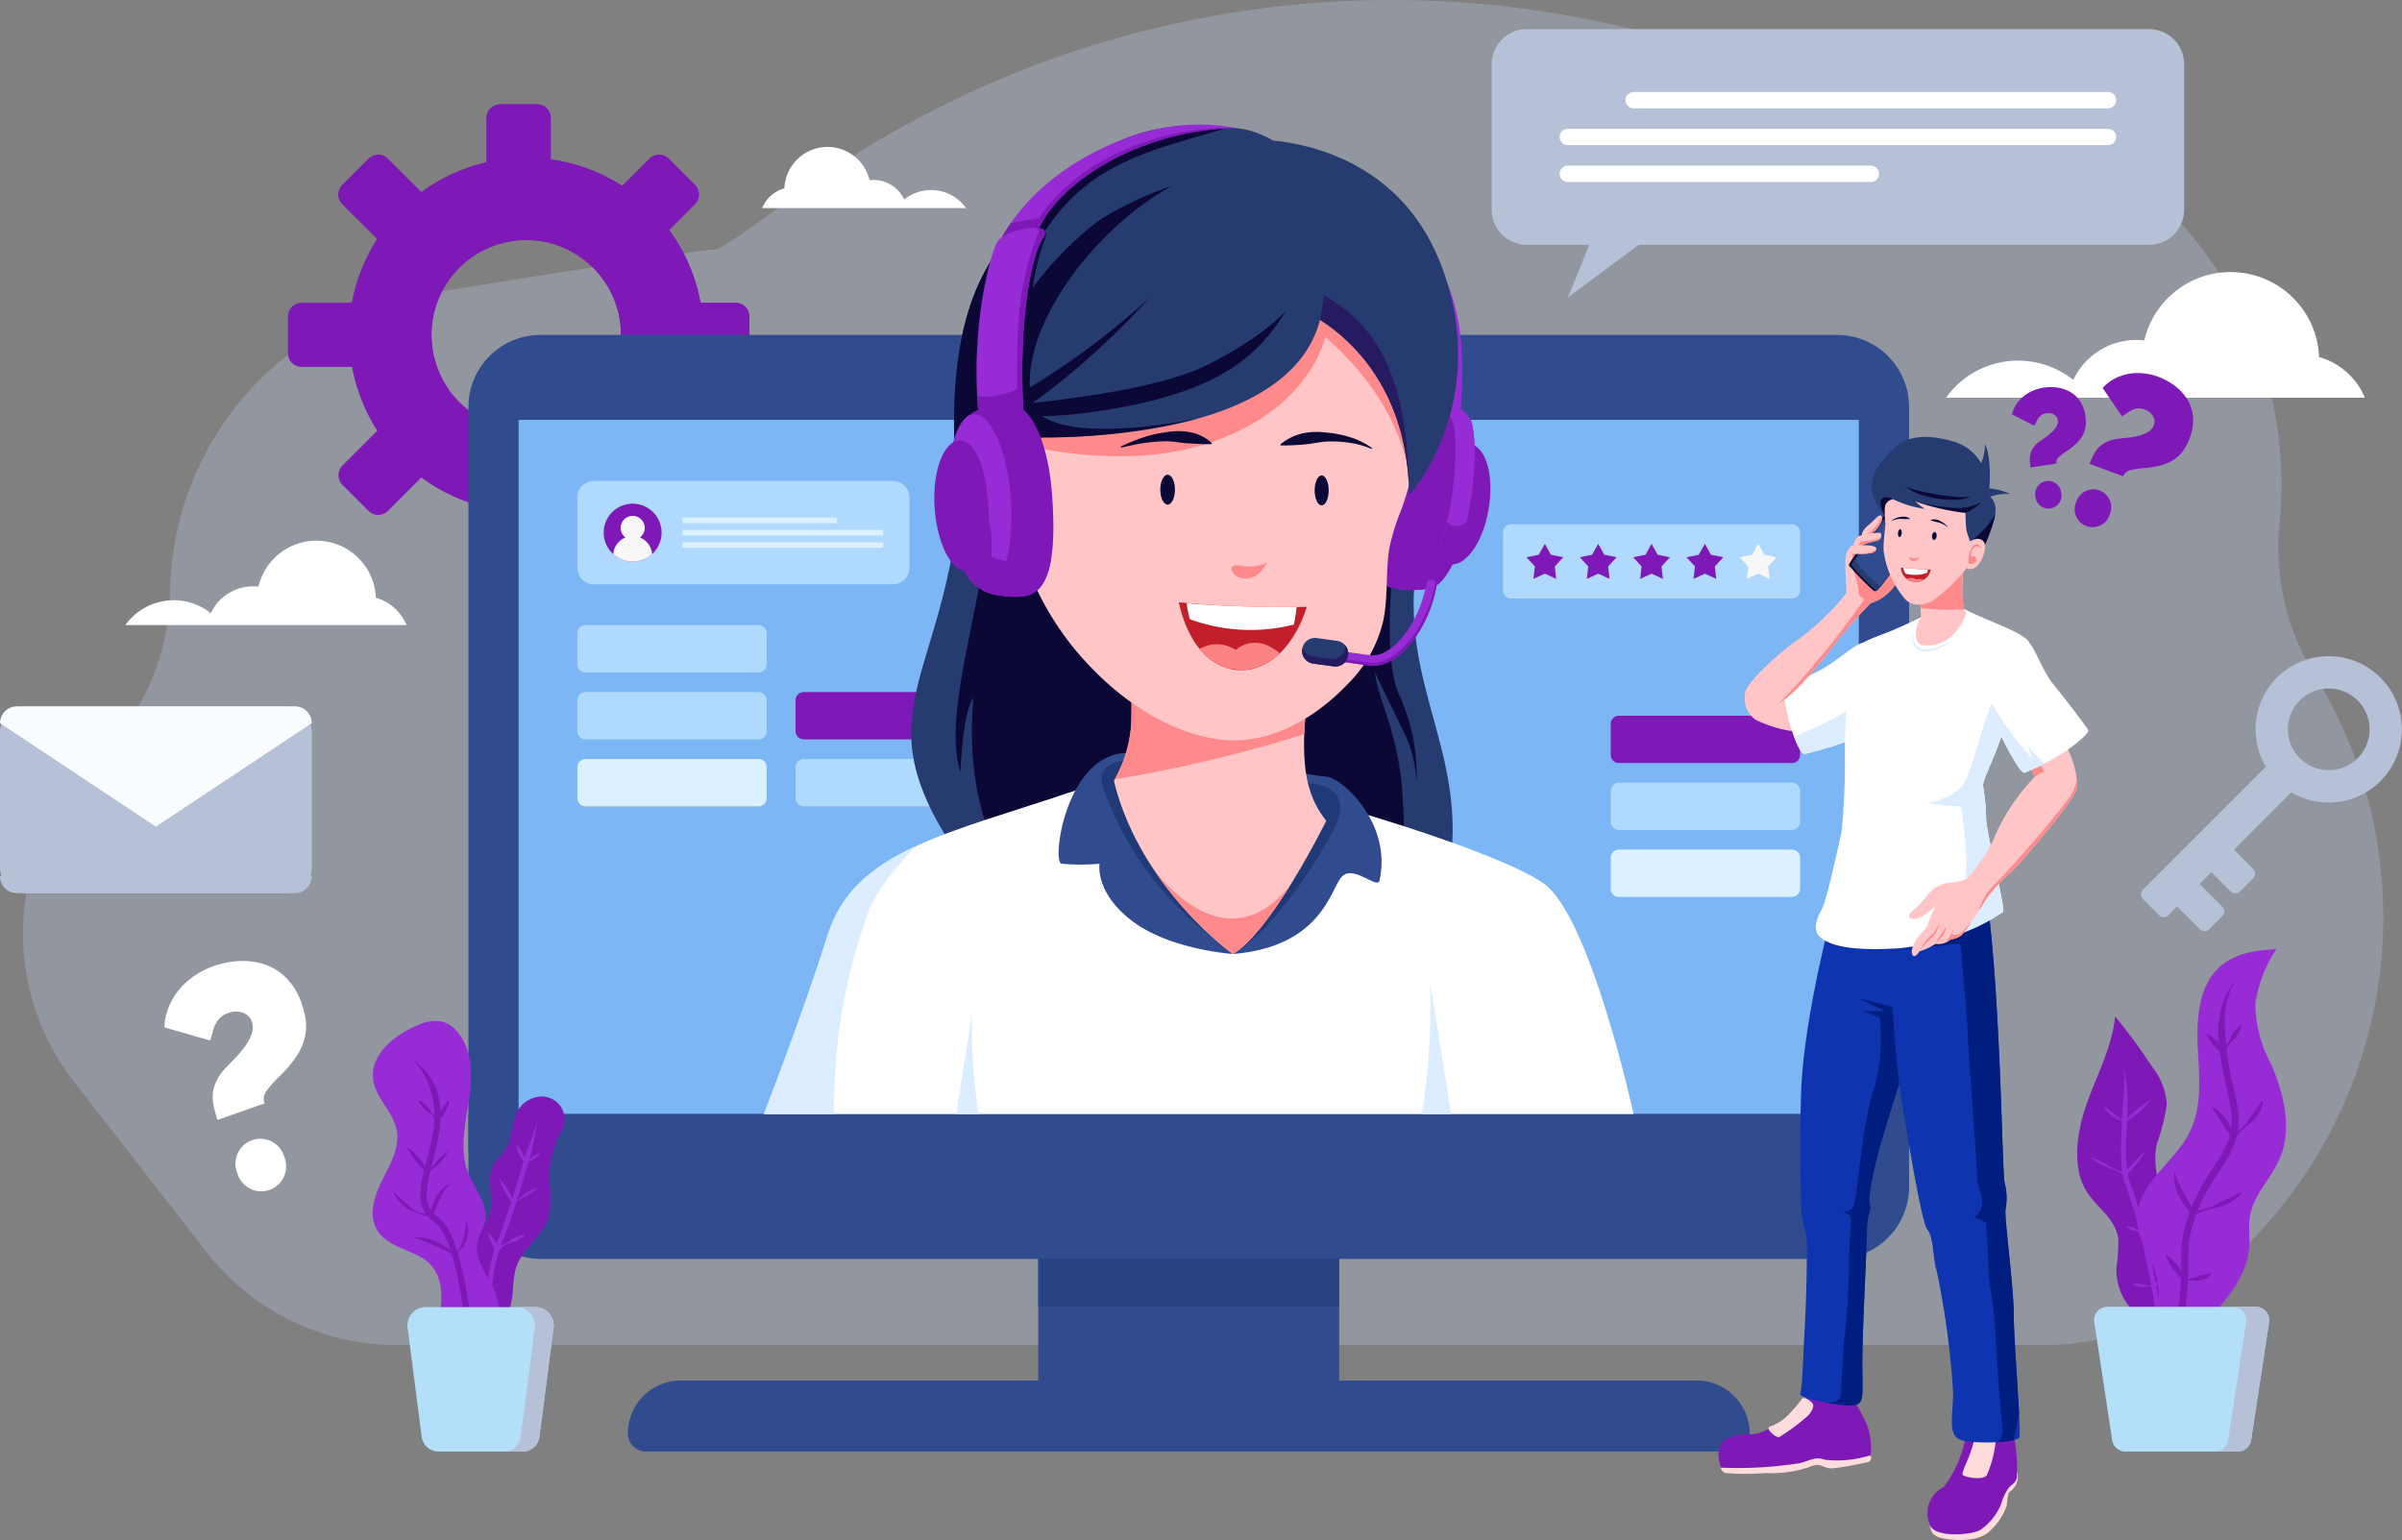 <svg id="Group_48" data-name="Group 48" xmlns="http://www.w3.org/2000/svg" width="210.773" height="135.148" viewBox="0 0 210.773 135.148">
  <rect x="0" y="0" width="210.773" height="135.148" fill="#808080" stroke="none"/>
  <path id="Trazado_606963" data-name="Trazado 606963" d="M10.61,94.912l11.66,14.976a21.13,21.13,0,0,0,16.67,8.148H183.645a21.127,21.127,0,0,0,14.588-5.847l2.492-2.377a40.524,40.524,0,0,0,6.487-50.623,21.133,21.133,0,0,1-3.05-13.233,34.19,34.19,0,0,0-26.7-36.829L145.159,2.047A88.41,88.41,0,0,0,73.747,17.282c-3.742,2.761-6.408,4.609-6.818,4.6-.831-.023-13.285,1.95-25.231,3.88A26.941,26.941,0,0,0,19.057,51.9,21.116,21.116,0,0,1,12.606,66.73,21.133,21.133,0,0,0,10.61,94.912Z" transform="translate(-4.133 0)" fill="#b6c0d7" opacity="0.35"/>
  <path id="Trazado_606964" data-name="Trazado 606964" d="M556.93,83.762a6.134,6.134,0,0,0-4.011-3.568,7.774,7.774,0,0,0-15.337-1.458,6.21,6.21,0,0,0-.7-.043,6.116,6.116,0,0,0-5.535,3.509,7.769,7.769,0,0,0-11.164,1.559Z" transform="translate(-349.42 -48.859)" fill="#fff"/>
  <path id="Trazado_606965" data-name="Trazado 606965" d="M58.176,151.969a4.121,4.121,0,0,0-2.692-2.4,5.22,5.22,0,0,0-10.3-.975,4.455,4.455,0,0,0-.473-.03A4.109,4.109,0,0,0,41,150.925a5.217,5.217,0,0,0-7.5,1.044Z" transform="translate(-22.503 -97.109)" fill="#fff"/>
  <path id="Trazado_606966" data-name="Trazado 606966" d="M203.73,44.643a2.983,2.983,0,0,1,1.953-1.737,3.786,3.786,0,0,1,7.468-.709,2.934,2.934,0,0,1,.341-.02,2.977,2.977,0,0,1,2.7,1.71,3.786,3.786,0,0,1,5.436.758H203.73Z" transform="translate(-136.851 -26.383)" fill="#fff"/>
  <path id="Trazado_606967" data-name="Trazado 606967" d="M117.459,49.739v-3.23a1.2,1.2,0,0,0-1.2-1.2h-3.076a15.406,15.406,0,0,0-2.767-6.395l2.262-2.262a1.2,1.2,0,0,0,0-1.7l-2.285-2.285a1.2,1.2,0,0,0-1.7,0l-2.383,2.383a15.422,15.422,0,0,0-6.273-2.321V29.088a1.2,1.2,0,0,0-1.2-1.2h-3.23a1.2,1.2,0,0,0-1.2,1.2v3.89A15.491,15.491,0,0,0,88.683,35.6l-2.935-2.931a1.2,1.2,0,0,0-1.7,0l-2.285,2.285a1.2,1.2,0,0,0,0,1.7L84.819,39.7A15.551,15.551,0,0,0,82.6,45.3H78.181a1.2,1.2,0,0,0-1.2,1.2v3.23a1.2,1.2,0,0,0,1.2,1.2H82.6a15.535,15.535,0,0,0,2.216,5.6l-3.053,3.053a1.2,1.2,0,0,0,0,1.7l2.285,2.285a1.2,1.2,0,0,0,1.7,0l2.935-2.931A15.341,15.341,0,0,0,94.4,63.264v3.89a1.2,1.2,0,0,0,1.2,1.2h3.23a1.2,1.2,0,0,0,1.2-1.2V63.51a15.431,15.431,0,0,0,6.273-2.327l2.383,2.383a1.2,1.2,0,0,0,1.7,0l2.285-2.285a1.2,1.2,0,0,0,0-1.7l-2.262-2.262a15.436,15.436,0,0,0,2.767-6.391h3.076a1.2,1.2,0,0,0,1.2-1.2ZM104.9,52.6a8.318,8.318,0,0,1-3.178,2.9,8.282,8.282,0,0,1-6.493.5,7.936,7.936,0,0,1-1.819-.873A8.319,8.319,0,0,1,90.5,51.952a8,8,0,0,1-.65-1.681,8.329,8.329,0,0,1,0-4.3,8.1,8.1,0,0,1,.653-1.684,8.311,8.311,0,0,1,2.9-3.174,8.29,8.29,0,0,1,6.119-1.149,8.033,8.033,0,0,1,2.193.775,8.321,8.321,0,0,1,4.2,9.533A8.226,8.226,0,0,1,104.9,52.6Z" transform="translate(-51.71 -18.732)" fill="#7e19b8"/>
  <path id="Trazado_606968" data-name="Trazado 606968" d="M125.331,45.308h-3.076a15.406,15.406,0,0,0-2.767-6.395l2.262-2.262a1.2,1.2,0,0,0,0-1.7l-2.285-2.285a1.2,1.2,0,0,0-1.7,0l-2.383,2.383a15.422,15.422,0,0,0-6.273-2.321V29.088a1.2,1.2,0,0,0-1.2-1.2h-3.23a1.2,1.2,0,0,0-1.2,1.2v3.89A15.491,15.491,0,0,0,97.756,35.6l-2.935-2.931a1.2,1.2,0,0,0-1.7,0l-2.285,2.285a1.2,1.2,0,0,0,0,1.7L93.892,39.7a15.55,15.55,0,0,0-2.216,5.6h-.41a23.6,23.6,0,0,0,8.771,7.412,8.543,8.543,0,0,1-.456-.765,8,8,0,0,1-.65-1.681,8.329,8.329,0,0,1,0-4.3,8.1,8.1,0,0,1,.653-1.684,8.311,8.311,0,0,1,2.9-3.174,8.29,8.29,0,0,1,6.119-1.149,8.033,8.033,0,0,1,2.193.775,8.321,8.321,0,0,1,4.2,9.533,8.272,8.272,0,0,1-3.453,4.786,23.294,23.294,0,0,0,10.488-3.1c.085-.335.164-.673.227-1.018h1.385a23.5,23.5,0,0,0,2.892-2.36V46.506a1.2,1.2,0,0,0-1.2-1.2Z" transform="translate(-60.783 -18.732)" fill="#7e19b8"/>
  <path id="Trazado_606969" data-name="Trazado 606969" d="M303.946,326.046H277.54v17.238h26.406Z" transform="translate(-186.432 -219.014)" fill="#304c8e"/>
  <path id="Trazado_606970" data-name="Trazado 606970" d="M303.946,326.046H277.54V333.7h26.406Z" transform="translate(-186.432 -219.014)" fill="#284384"/>
  <path id="Trazado_606971" data-name="Trazado 606971" d="M131.536,89.536H245.3a6.327,6.327,0,0,1,6.326,6.326V161.27H125.21V95.862A6.327,6.327,0,0,1,131.536,89.536Z" transform="translate(-84.107 -60.144)" fill="#304c8e"/>
  <path id="Trazado_606972" data-name="Trazado 606972" d="M256.233,112.256H138.63v60.917h117.6Z" transform="translate(-93.122 -75.406)" fill="#7db6f4"/>
  <path id="Trazado_606973" data-name="Trazado 606973" d="M125.21,297.826H251.627v6.385a6.327,6.327,0,0,1-6.326,6.326H131.536a6.327,6.327,0,0,1-6.326-6.326Z" transform="translate(-84.107 -200.058)" fill="#304c8e"/>
  <path id="Trazado_606974" data-name="Trazado 606974" d="M312.863,316.252a2.393,2.393,0,1,0-2.393-2.393A2.393,2.393,0,0,0,312.863,316.252Z" transform="translate(-208.552 -209.221)" fill="#304c8e"/>
  <path id="Trazado_606975" data-name="Trazado 606975" d="M264.677,375.293H169.419a1.59,1.59,0,0,1-1.589-1.589,4.648,4.648,0,0,1,4.648-4.648h89.139a4.648,4.648,0,0,1,4.648,4.648A1.59,1.59,0,0,1,264.677,375.293Z" transform="translate(-112.736 -247.906)" fill="#304c8e"/>
  <path id="Trazado_606976" data-name="Trazado 606976" d="M427.112,140.146H402.479a.719.719,0,0,0-.719.719v5.082a.719.719,0,0,0,.719.719h24.633a.719.719,0,0,0,.719-.719v-5.082A.719.719,0,0,0,427.112,140.146Z" transform="translate(-269.874 -94.14)" fill="#afd9ff"/>
  <path id="Trazado_606977" data-name="Trazado 606977" d="M409.645,148.012l-1,.456.128-1.09-.745-.808,1.077-.217.538-.959.538.959,1.077.217-.742.808.125,1.09Z" transform="translate(-274.086 -97.667)" fill="#7e19b8"/>
  <path id="Trazado_606978" data-name="Trazado 606978" d="M423.905,148.012l-1,.456.128-1.09-.745-.808,1.077-.217.538-.959.538.959,1.077.217-.742.808.125,1.09Z" transform="translate(-283.664 -97.667)" fill="#7e19b8"/>
  <path id="Trazado_606979" data-name="Trazado 606979" d="M438.165,148.012l-1,.456.128-1.09-.745-.808,1.077-.217.538-.959.538.959,1.077.217-.742.808.125,1.09Z" transform="translate(-293.243 -97.667)" fill="#7e19b8"/>
  <path id="Trazado_606980" data-name="Trazado 606980" d="M452.425,148.012l-1,.456.128-1.09-.745-.808,1.077-.217.538-.959.538.959,1.077.217-.742.808.125,1.09Z" transform="translate(-302.822 -97.667)" fill="#7e19b8"/>
  <path id="Trazado_606981" data-name="Trazado 606981" d="M466.685,148.012l-1,.456.128-1.09-.745-.808,1.077-.217.538-.959.542.959,1.073.217-.742.808.125,1.09Z" transform="translate(-312.401 -97.667)" fill="#f7f7f7"/>
  <path id="Trazado_606982" data-name="Trazado 606982" d="M155.778,128.6H182.04a1.437,1.437,0,0,1,1.438,1.438v6.185a1.437,1.437,0,0,1-1.438,1.438H155.778a1.437,1.437,0,0,1-1.438-1.438v-6.185A1.437,1.437,0,0,1,155.778,128.6Z" transform="translate(-103.675 -86.382)" fill="#afd9ff"/>
  <path id="Trazado_606983" data-name="Trazado 606983" d="M166.255,138.17a2.541,2.541,0,1,0-3.322,1.369A2.541,2.541,0,0,0,166.255,138.17Z" transform="translate(-108.396 -90.449)" fill="#7e19b8"/>
  <path id="Trazado_606984" data-name="Trazado 606984" d="M163.91,141.274a2.529,2.529,0,0,0,3.414,0,1.708,1.708,0,0,0-1.067-1.454,1.057,1.057,0,1,0-1.274,0,1.708,1.708,0,0,0-1.067,1.454Z" transform="translate(-110.103 -92.649)" fill="#f7f7f7"/>
  <path id="Trazado_606985" data-name="Trazado 606985" d="M196,138.366H182.46v.486H196Z" transform="translate(-122.564 -92.944)" fill="#dcf1ff"/>
  <path id="Trazado_606986" data-name="Trazado 606986" d="M200.059,141.666h-17.6v.486h17.6Z" transform="translate(-122.564 -95.161)" fill="#dcf1ff"/>
  <path id="Trazado_606987" data-name="Trazado 606987" d="M200.059,144.966h-17.6v.486h17.6Z" transform="translate(-122.564 -97.378)" fill="#dcf1ff"/>
  <path id="Trazado_606988" data-name="Trazado 606988" d="M170.228,167.116H155.049a.719.719,0,0,0-.719.719v2.718a.719.719,0,0,0,.719.719h15.179a.719.719,0,0,0,.719-.719v-2.718A.719.719,0,0,0,170.228,167.116Z" transform="translate(-103.668 -112.257)" fill="#afd9ff"/>
  <path id="Trazado_606989" data-name="Trazado 606989" d="M170.228,185.006H155.049a.719.719,0,0,0-.719.719v2.718a.719.719,0,0,0,.719.719h15.179a.719.719,0,0,0,.719-.719v-2.718A.719.719,0,0,0,170.228,185.006Z" transform="translate(-103.668 -124.274)" fill="#afd9ff"/>
  <path id="Trazado_606990" data-name="Trazado 606990" d="M170.228,202.9H155.049a.719.719,0,0,0-.719.719v2.718a.719.719,0,0,0,.719.719h15.179a.719.719,0,0,0,.719-.719v-2.718A.719.719,0,0,0,170.228,202.9Z" transform="translate(-103.668 -136.291)" fill="#dcf1ff"/>
  <path id="Trazado_606991" data-name="Trazado 606991" d="M228.558,185.006H213.379a.719.719,0,0,0-.719.719v2.718a.719.719,0,0,0,.719.719h15.179a.719.719,0,0,0,.719-.719v-2.718A.719.719,0,0,0,228.558,185.006Z" transform="translate(-142.85 -124.274)" fill="#7e19b8"/>
  <path id="Trazado_606992" data-name="Trazado 606992" d="M228.558,202.9H213.379a.719.719,0,0,0-.719.719v2.718a.719.719,0,0,0,.719.719h15.179a.719.719,0,0,0,.719-.719v-2.718A.719.719,0,0,0,228.558,202.9Z" transform="translate(-142.85 -136.291)" fill="#afd9ff"/>
  <path id="Trazado_606993" data-name="Trazado 606993" d="M446.458,191.336H431.279a.719.719,0,0,0-.719.719v2.718a.719.719,0,0,0,.719.719h15.179a.719.719,0,0,0,.719-.719v-2.718A.719.719,0,0,0,446.458,191.336Z" transform="translate(-289.22 -128.526)" fill="#7e19b8"/>
  <path id="Trazado_606994" data-name="Trazado 606994" d="M446.458,209.226H431.279a.719.719,0,0,0-.719.719v2.718a.719.719,0,0,0,.719.719h15.179a.719.719,0,0,0,.719-.719v-2.718A.719.719,0,0,0,446.458,209.226Z" transform="translate(-289.22 -140.543)" fill="#afd9ff"/>
  <path id="Trazado_606995" data-name="Trazado 606995" d="M446.458,227.116H431.279a.719.719,0,0,0-.719.719v2.718a.719.719,0,0,0,.719.719h15.179a.719.719,0,0,0,.719-.719v-2.718A.719.719,0,0,0,446.458,227.116Z" transform="translate(-289.22 -152.56)" fill="#dcf1ff"/>
  <path id="Trazado_606996" data-name="Trazado 606996" d="M247.993,117.864c-.748,18.951-9.563,20.868,0,34.541s42.5,8.827,43.059-1.523-6.395-16.584-1.838-29.535S247.993,117.864,247.993,117.864Z" transform="translate(-163.614 -76.93)" fill="#263c71"/>
  <path id="Trazado_606997" data-name="Trazado 606997" d="M258.427,126.05c-1.11,8.614-4.067,17.106-2.547,21.778,0,0,.167-5.252,1.149-6.519,0,0-.982,7.373,2.025,13.354s35.473,4.842,35.473,4.842a57.92,57.92,0,0,0,0-11.3c-.663-4.747-1.93-6.592-2.295-9.133,0,0,2,4.133,2.78,5.715a11.767,11.767,0,0,1,.883,3.9,17.057,17.057,0,0,0-1.435-7.445c-1.645-3.227-.66-12.126-.171-15.586s-22.9-7.563-25.444-6.178S258.427,126.05,258.427,126.05Z" transform="translate(-171.596 -80.073)" fill="#0c0835"/>
  <path id="Trazado_606998" data-name="Trazado 606998" d="M231.545,209.943c-11.283,3.821-19.378,5.262-21.718,12.635s-5.617,15.76-5.617,15.76h76.307s-3.778-17.379-7.915-20.258-20.327-7.7-25.274-8.525-15.787.387-15.787.387Z" transform="translate(-137.174 -140.571)" fill="#fff"/>
  <path id="Trazado_606999" data-name="Trazado 606999" d="M380.752,262.216a58.046,58.046,0,0,1-.722,11.693h2.587Z" transform="translate(-255.277 -176.138)" fill="#dcedff"/>
  <path id="Trazado_607000" data-name="Trazado 607000" d="M257,270.516a44.58,44.58,0,0,0,.555,8.965H255.57Z" transform="translate(-171.674 -181.713)" fill="#dcedff"/>
  <path id="Trazado_607001" data-name="Trazado 607001" d="M213.425,231.8c.988-2.606,4.179-5.666,4.182-5.669-3.874,1.779-6.582,4-7.78,7.777-2.337,7.376-5.617,15.76-5.617,15.76h6.155a49.838,49.838,0,0,1,3.056-17.868Z" transform="translate(-137.174 -151.895)" fill="#dcedff"/>
  <path id="Trazado_607002" data-name="Trazado 607002" d="M298.263,218.914s-5.485-.361-8.814-2.879S286.57,211,286.57,211a19.654,19.654,0,0,1-3.329,0c-.9-.181.391-9.549,5.636-9.723s16.233,2.006,17.582,2.078,5.8,4.061,4.675,9.116c-.181.811-2.354-1.471-3.342-.3s-1.8,6.116-9.533,6.746Z" transform="translate(-190.084 -135.197)" fill="#304c8e"/>
  <path id="Trazado_607003" data-name="Trazado 607003" d="M304.17,218.761a27.667,27.667,0,0,1-9.556-13.1c-.469-1.372.325-2.14,1.779-2.373Z" transform="translate(-197.81 -136.553)" fill="#203a77"/>
  <path id="Trazado_607004" data-name="Trazado 607004" d="M330.383,224.1c3.857-2.469,7.412-8.542,8.489-10.564s1.123-3.929-2.183-4.281S330.38,224.1,330.38,224.1Z" transform="translate(-221.926 -140.558)" fill="#203a77"/>
  <path id="Trazado_607005" data-name="Trazado 607005" d="M315.273,168.982c-.995,8.023-1.563,12.313,1.119,15.642,0,0-4.783,9.714-8.2,11.693,0,0-8.184-5.846-10.432-15.2a11.411,11.411,0,0,0,1.53-5.128,77.558,77.558,0,0,0-.269-8.364Z" transform="translate(-200.014 -112.599)" fill="#ffc5c7"/>
  <path id="Trazado_607006" data-name="Trazado 607006" d="M320.084,233.534c-4.99,6.043-10.134.942-12.044-1.648a31.305,31.305,0,0,0,7.058,7.6c1.572-.909,3.434-3.46,4.986-5.945Z" transform="translate(-206.919 -155.765)" fill="#fe8a8b"/>
  <path id="Trazado_607007" data-name="Trazado 607007" d="M299.451,176.232a11.6,11.6,0,0,1-1.451,5,122.3,122.3,0,0,0,16.624-3.956c.079-2.2.41-4.822.808-8.049l-9.914-.827-6.329-.41a75.072,75.072,0,0,1,.259,8.246Z" transform="translate(-200.175 -112.841)" fill="#fe8a8b"/>
  <path id="Trazado_607008" data-name="Trazado 607008" d="M376.748,74.9c.318-5.059.4-9.664-3.549-15.567s-3.115,9.671-3.05,9.848,3.5,6.746,3.5,6.746l3.1-1.027Z" transform="translate(-248.562 -38.96)" fill="#972bd5"/>
  <path id="Trazado_607009" data-name="Trazado 607009" d="M383.251,123.654c-.5,2.908-.161,5.311,1.234,5.554s2.931-1.924,3.434-4.832-.223-5.462-1.618-5.705S383.753,120.746,383.251,123.654Z" transform="translate(-257.294 -79.703)" fill="#7e19b8"/>
  <path id="Trazado_607010" data-name="Trazado 607010" d="M387.785,139.19l-.88.358-.86,2.387s-.144.3-.325.676a1.261,1.261,0,0,0,.571.269c1.238.213,2.583-1.464,3.224-3.874a1.8,1.8,0,0,1-1.73.187Z" transform="translate(-259.099 -93.374)" fill="#7e19b8"/>
  <path id="Trazado_607011" data-name="Trazado 607011" d="M370.481,106.545c1.083-.2,4.153.614,4.5,2.2.791,3.6-.525,11.969-2.938,14.034-.88.752-3.332.6-4.2.332-2.209-.676-2.216-4.208-1.408-8.89S368.981,106.824,370.481,106.545Z" transform="translate(-245.814 -71.549)" fill="#7e19b8"/>
  <path id="Trazado_607012" data-name="Trazado 607012" d="M374.611,139.566c-1.123.811-1.707,0-1.707,0-.762,1.618-2.16,1.618-3.929,1.858l-.991-.525s-.968.712-1.874,1.356c.164,1.612.716,2.708,1.845,3.056.87.266,3.322.42,4.2-.332,1.057-.906,1.907-3.02,2.459-5.413Z" transform="translate(-245.926 -93.75)" fill="#7e19b8"/>
  <path id="Trazado_607013" data-name="Trazado 607013" d="M380.375,108.744c-.348-1.586-3.417-2.4-4.5-2.2a1.786,1.786,0,0,0-.272.076,2.974,2.974,0,0,1,3.25,2.833c.227,1.592,0,8.788-2.334,11.962a3.391,3.391,0,0,1-2.547,1.838c1.1.144,2.771.115,3.467-.479,2.416-2.065,3.732-10.429,2.938-14.034Z" transform="translate(-251.206 -71.549)" fill="#972bd5"/>
  <path id="Trazado_607014" data-name="Trazado 607014" d="M379.892,139.559c-1.123.811-1.707,0-1.707,0a11.493,11.493,0,0,1-1.668,4.051,3.391,3.391,0,0,1-2.547,1.838c1.1.144,2.771.115,3.467-.479,1.057-.906,1.907-3.02,2.459-5.413Z" transform="translate(-251.206 -93.744)" fill="#7e19b8"/>
  <path id="Trazado_607015" data-name="Trazado 607015" d="M374.75,122.129c-.437,2.541-1.343,4.5-2.025,4.389s-.876-2.272-.44-4.812,1.343-4.5,2.025-4.389S375.187,119.588,374.75,122.129Z" transform="translate(-249.918 -78.801)" fill="#7e19b8"/>
  <path id="Trazado_607016" data-name="Trazado 607016" d="M272.477,97.1c.03.076.062.148.1.223a25.57,25.57,0,0,0,5.055,7.2c2.885,2.941,6.8,5.5,10.951,6.053,4.461.6,8.555-1.884,11.539-5.069A11.474,11.474,0,0,0,303,100.266c.469-2.091.217-4.336.558-6.473a19.329,19.329,0,0,1,1.034-3.329,24.454,24.454,0,0,0,1.379-10.751,13.084,13.084,0,0,0-1.231-4.963c-.936-1.5-3.1-2.679-4.563-3.595A19.16,19.16,0,0,0,271.8,80.018a12.167,12.167,0,0,0-1.195,7.517C271.262,90.832,271.163,93.924,272.477,97.1Z" transform="translate(-181.644 -45.696)" fill="#ffc5c7"/>
  <path id="Trazado_607017" data-name="Trazado 607017" d="M273.373,88.863s8.453,2.324,15.918,0,10-7,10.62-9.428c0,0,6.1,4.78,7.317,11.834,0,0,.42-12.524-3.473-14.083s-12.038-3.6-12.937-2.787-16.01,9.444-16.01,9.444l-1.438,5.023Z" transform="translate(-183.631 -49.853)" fill="#fe8a8b"/>
  <path id="Trazado_607018" data-name="Trazado 607018" d="M299.59,116.6a16.489,16.489,0,0,1,1.907-.785,10.364,10.364,0,0,1,2.042-.466,5.74,5.74,0,0,1,2.13-.007,3.751,3.751,0,0,1,1.911.949l-.033.092a9.96,9.96,0,0,1-1.044-.013l-.985-.053c-.643-.023-1.274-.181-1.93-.181a13.041,13.041,0,0,0-1.976.161c-.663.092-1.323.246-1.989.4l-.033-.092Z" transform="translate(-201.243 -77.41)" fill="#0c0835"/>
  <path id="Trazado_607019" data-name="Trazado 607019" d="M350.257,116.967a7.606,7.606,0,0,0-1.95-.545,10.4,10.4,0,0,0-1.993-.1c-.666.03-1.307.21-1.963.249a19.576,19.576,0,0,1-2.058.089l-.033-.092a4.7,4.7,0,0,1,1.924-.965,6.109,6.109,0,0,1,2.144-.066,8.839,8.839,0,0,1,2.091.41,7.028,7.028,0,0,1,1.884.939l-.049.085Z" transform="translate(-229.906 -77.569)" fill="#0c0835"/>
  <path id="Trazado_607020" data-name="Trazado 607020" d="M310.8,129.532c.355,0,.643-.588.643-1.313s-.288-1.313-.643-1.313-.643.588-.643,1.313S310.448,129.532,310.8,129.532Z" transform="translate(-208.343 -85.246)" fill="#0c0835"/>
  <path id="Trazado_607021" data-name="Trazado 607021" d="M352.027,129.722c.341,0,.617-.588.617-1.313s-.276-1.313-.617-1.313-.617.588-.617,1.313S351.686,129.722,352.027,129.722Z" transform="translate(-236.052 -85.374)" fill="#0c0835"/>
  <path id="Trazado_607022" data-name="Trazado 607022" d="M332.3,150.136a2.468,2.468,0,0,1-.952,1.218,1.661,1.661,0,0,1-1.507.158c-.781-.328-.995-1.241.066-1.034a3.692,3.692,0,0,0,1.231.069C331.355,150.517,332.205,150.379,332.3,150.136Z" transform="translate(-221.122 -100.851)" fill="#fe8a8b"/>
  <path id="Trazado_607023" data-name="Trazado 607023" d="M315.11,161.009a97.132,97.132,0,0,0,11.224.4c-.86,2.856-2.981,5.656-5.883,5.551-2.977-.105-4.711-2.974-5.341-5.952Z" transform="translate(-211.668 -108.152)" fill="#c31f2a"/>
  <path id="Trazado_607024" data-name="Trazado 607024" d="M327.705,172.752c-2.242-1.888-3.86-.272-3.86-.272a2.933,2.933,0,0,0-3.165-.1,4.866,4.866,0,0,0,2.59,1.717c.325.043.663.089,1,.131A4.8,4.8,0,0,0,327.705,172.752Z" transform="translate(-215.41 -115.427)" fill="#fb8384"/>
  <path id="Trazado_607025" data-name="Trazado 607025" d="M317.23,161.247a6.9,6.9,0,0,0,.282,1.412,15.534,15.534,0,0,0,9.113.469c.108-.5.19-1.014.249-1.533C324.459,161.631,319.827,161.5,317.23,161.247Z" transform="translate(-213.093 -108.314)" fill="#fff"/>
  <path id="Trazado_607026" data-name="Trazado 607026" d="M360.105,162.515a2.938,2.938,0,0,1-.637-.016c-2.042-.276-3.138-.43-3.138-.43l.125-.9s1.093.151,3.135.43c1.881.256,4.294-2.731,4.931-6.247a.455.455,0,0,1,.509-.378.45.45,0,0,1,.387.519c-.66,3.709-3.1,6.841-5.308,7.015Z" transform="translate(-239.357 -104.1)" fill="#972bd5"/>
  <path id="Trazado_607027" data-name="Trazado 607027" d="M365.308,155.456a.5.5,0,0,1-.007.1c-.66,3.709-3.1,6.841-5.308,7.015a2.937,2.937,0,0,1-.637-.016c-1.612-.22-2.633-.358-2.991-.41l-.036.249s1.093.151,3.138.43a2.936,2.936,0,0,0,.637.016c2.213-.177,4.645-3.309,5.308-7.015A.445.445,0,0,0,365.308,155.456Z" transform="translate(-239.357 -104.424)" fill="#7e19b8"/>
  <path id="Trazado_607028" data-name="Trazado 607028" d="M350.826,173.039l-1.792-.246a1.13,1.13,0,1,1,.309-2.239l1.792.246a1.13,1.13,0,1,1-.309,2.239Z" transform="translate(-233.8 -114.559)" fill="#263c71"/>
  <path id="Trazado_607029" data-name="Trazado 607029" d="M351.837,172.506a1.705,1.705,0,0,1-.007.223,1.13,1.13,0,0,1-1.274.965l-1.569-.213a1.128,1.128,0,0,1-.9-.725.6.6,0,0,0-.02.082,1.131,1.131,0,0,0,.965,1.274l1.792.246a1.125,1.125,0,0,0,1.011-1.848Z" transform="translate(-233.8 -115.877)" fill="#261b60"/>
  <path id="Trazado_607030" data-name="Trazado 607030" d="M339.979,52.469s8.995,3.778,9.083,16.1c0,0,7.2-7.915,2.968-19.785s-16.46-11.421-16.46-11.421l4.405,15.11Z" transform="translate(-225.412 -25.095)" fill="#263c71"/>
  <path id="Trazado_607031" data-name="Trazado 607031" d="M348.214,79.235s8.771,3.693,9.07,15.662V94.69c-.148-12.077-4.333-15.284-8.469-17.484l-.985.706Z" transform="translate(-233.647 -51.862)" fill="#261b60"/>
  <path id="Trazado_607032" data-name="Trazado 607032" d="M260.539,60.908s24.791,1.438,26.771-11.151-4.376-15.645-7.494-15.947-9.192-1.024-14.391,4.018-11,8.1-10.354,24.4l5.466-1.32Z" transform="translate(-171.305 -22.564)" fill="#263c71"/>
  <path id="Trazado_607033" data-name="Trazado 607033" d="M270.26,88.468c1.08-.6,2.16-1.218,3.2-1.9s2.081-1.375,3.089-2.114a64.915,64.915,0,0,0,5.824-4.757A65.729,65.729,0,0,1,277,85.014q-1.418,1.261-2.915,2.432c-.991.791-2.032,1.526-3.082,2.249l-.745-1.231Z" transform="translate(-181.541 -53.534)" fill="#0c0835"/>
  <path id="Trazado_607034" data-name="Trazado 607034" d="M284.5,49.746c-5.876,3.178-12.336,10.82-12.461,17.152a5.238,5.238,0,0,1-1.178-5.61c1.307-3.306,5.154-6.969,7.284-8.542a29.7,29.7,0,0,1,6.355-3Z" transform="translate(-181.691 -33.416)" fill="#0c0835"/>
  <path id="Trazado_607035" data-name="Trazado 607035" d="M262.021,58.194c-.788-2.039-.246-9,0-10.977a18.47,18.47,0,0,1,1.057-3.857c.079-.371-.092-.483-.092-.483,4.09-6.3,9.894-7.2,15.78-9.037l-.338-.167c-3.325-.263-8.492-.227-13,4.146-5.2,5.042-11,8.1-10.354,24.4l5.466-1.32a55.692,55.692,0,0,0,15.915-1.618C268.19,60.909,262.806,60.236,262.021,58.194Z" transform="translate(-171.311 -22.559)" fill="#0c0835"/>
  <path id="Trazado_607036" data-name="Trazado 607036" d="M291.293,82.716c-2.429,3.795-5.436,7.333-16.916,8.981-7.649,1.1-8.857-.469-8.857-.469s13.348-.89,18.741-3.624,7.032-4.885,7.032-4.885Z" transform="translate(-178.357 -55.563)" fill="#0c0835"/>
  <path id="Trazado_607037" data-name="Trazado 607037" d="M270.025,43c1.487-4.346,8.932-9.254,17.569-9.375a17.9,17.9,0,0,0-9.592.84c-5.157,1.917-8.867,5.049-10.908,8.581s2.935-.043,2.935-.043Z" transform="translate(-179.084 -22.385)" fill="#972bd5"/>
  <path id="Trazado_607038" data-name="Trazado 607038" d="M278.159,36.247a17.325,17.325,0,0,0-7.343,5.889c-.236.03-2.393.43-2.426.437-.246.355-.476.712-.689,1.077-.072.128-.135.243-.19.351a7.308,7.308,0,0,1,1.927.023,1.235,1.235,0,0,0,.657-.049c.325-.213.542-.371.542-.371,1.487-4.346,8.932-9.254,17.569-9.375a22.614,22.614,0,0,0-10.045,2.016Z" transform="translate(-179.694 -22.989)" fill="#7e19b8"/>
  <path id="Trazado_607039" data-name="Trazado 607039" d="M265.12,76.837c-.407-8.075.735-13.584,1.753-15.084s-3.165-.847-4,.328c-.545.762-2.383,7.186-1.71,14.808s3.959-.056,3.959-.056Z" transform="translate(-175.331 -40.895)" fill="#972bd5"/>
  <path id="Trazado_607040" data-name="Trazado 607040" d="M266.239,60.886c.358.135.463.315.21.706a26.336,26.336,0,0,0-1.572,6.821c-.269,3.014-.135,6.175-.194,6.536s-2.7,1.024-3.493.663c.023.423.053.854.092,1.287.049.561.115,1.041.19,1.444.8.089,1.914.131,2.928.144a16.151,16.151,0,0,0,.84-1.648c-.407-8.075.735-13.584,1.753-15.084.414-.607-.026-.86-.752-.87Z" transform="translate(-175.449 -40.899)" fill="#7e19b8"/>
  <path id="Trazado_607041" data-name="Trazado 607041" d="M260.5,108.115c-1.057-.312-4.192.184-4.7,1.723-1.159,3.506-.712,11.962,1.48,14.263.8.84,3.253.939,4.146.762,2.265-.446,2.636-3.956,2.318-8.7s-1.773-7.619-3.237-8.052Z" transform="translate(-171.411 -72.564)" fill="#7e19b8"/>
  <path id="Trazado_607042" data-name="Trazado 607042" d="M258.413,138.006c.8.84,3.253.939,4.146.762,1.3-.256,1.976-1.53,2.255-3.46-1.09.936-3.877.637-5.285,0a24.2,24.2,0,0,0-.515-6.582,51.848,51.848,0,0,0-2.144,5.676,7.942,7.942,0,0,0,1.543,3.608Z" transform="translate(-172.547 -86.469)" fill="#7e19b8"/>
  <path id="Trazado_607043" data-name="Trazado 607043" d="M258.872,118.253c.286,4.235-.712,7.75-2.232,7.852s-2.984-3.247-3.27-7.481.712-7.75,2.232-7.852S258.586,114.018,258.872,118.253Z" transform="translate(-170.163 -74.407)" fill="#972bd5"/>
  <path id="Trazado_607044" data-name="Trazado 607044" d="M258.822,139s-1.943.243-2.692,3.181c.627,1.809,1.5,2.951,2.4,2.892.775-.053,1.412-.991,1.812-2.455a6.534,6.534,0,0,1-1.307-.407,10.429,10.429,0,0,0-.213-3.207Z" transform="translate(-172.05 -93.368)" fill="#7e19b8"/>
  <path id="Trazado_607045" data-name="Trazado 607045" d="M254.487,123.43c.213,3.171-.358,5.7-1.773,5.8s-2.731-2.4-2.945-5.571.758-5.82,2.17-5.915,2.334,2.515,2.547,5.686Z" transform="translate(-167.758 -79.088)" fill="#7e19b8"/>
  <path id="Trazado_607046" data-name="Trazado 607046" d="M253.978,142.41a2.264,2.264,0,0,1-1.828-1.024c.561,1.339,1.356,2.176,2.183,2.121,1.215-.082,1.805-1.966,1.812-4.51C255.843,141,255.127,142.331,253.978,142.41Z" transform="translate(-169.376 -93.368)" fill="#7e19b8"/>
  <path id="Trazado_607047" data-name="Trazado 607047" d="M466.335,185.055a2.266,2.266,0,0,0,.936,2.219,11.11,11.11,0,0,0,3.6,1.05c1.261.03,3.119-2.639,2.459-2.938a40.239,40.239,0,0,0-5.787-.63A3.819,3.819,0,0,0,466.335,185.055Z" transform="translate(-313.213 -124.106)" fill="#ffc5c7"/>
  <path id="Trazado_607048" data-name="Trazado 607048" d="M476.65,175.822c.315,3.237,1.438,5.755,1.845,5.8a37.906,37.906,0,0,0,5.538-1.8c1.116-.5.256-8.092-.423-7.961s-2.262,1.592-3.532,2.295S476.65,175.822,476.65,175.822Z" transform="translate(-320.18 -115.444)" fill="#fff"/>
  <path id="Trazado_607049" data-name="Trazado 607049" d="M484.936,188.026c-.423.647-3.66,2.291-5.416,2.889.355.955.712,1.543.9,1.566a34.8,34.8,0,0,0,4.895-1.54A22.345,22.345,0,0,0,484.936,188.026Z" transform="translate(-322.107 -126.302)" fill="#dcedff"/>
  <path id="Trazado_607050" data-name="Trazado 607050" d="M466.451,157.036c-.125,1.284,1.018,1.467,2.429,1.139s3.9-3.447,5.006-4.855a40.707,40.707,0,0,1,3.575-4.146,4.08,4.08,0,0,0,2.16-1.612c.854-1.267.046-3.92-.292-4.235s-3.5.735-3.9,1.267.007,3.388-.128,3.746a22.919,22.919,0,0,1-4.176,4.018C469.931,153.077,466.543,156.107,466.451,157.036Z" transform="translate(-313.322 -96.238)" fill="#ffc5c7"/>
  <path id="Trazado_607051" data-name="Trazado 607051" d="M496.83,148.125c.378-.181.522-1,.286-.854a2.5,2.5,0,0,1-1.178.135,4.525,4.525,0,0,1-.758-.053,4.578,4.578,0,0,0-.1.643A4.871,4.871,0,0,0,496.83,148.125Z" transform="translate(-332.559 -98.915)" fill="#fe8a8b"/>
  <path id="Trazado_607052" data-name="Trazado 607052" d="M486.013,149c-.19-.41-.338-.719-.338-.719l-2.272,2.045a12.265,12.265,0,0,0-1.221-.962l-.21.332a6.322,6.322,0,0,1,.5,2.111s.3.361.479.391c0,0-2.534,3.6-4.123,5.367a38.315,38.315,0,0,1-3.4,3.769c1.438-.8,3.509-3.391,4.5-4.645a40.715,40.715,0,0,1,3.575-4.146,4.1,4.1,0,0,0,2.16-1.612A3.122,3.122,0,0,0,486.013,149Z" transform="translate(-319.353 -99.608)" fill="#fe8a8b"/>
  <path id="Trazado_607053" data-name="Trazado 607053" d="M494.18,140.922a23.323,23.323,0,0,0,2.193,2.249.314.314,0,0,0,.227,0,47.7,47.7,0,0,0,3.427-5.1,12.925,12.925,0,0,0-1.93-2.091.442.442,0,0,0-.394.046c-.555.742-3.532,4.629-3.519,4.9Z" transform="translate(-331.955 -91.321)" fill="#0c0835"/>
  <path id="Trazado_607054" data-name="Trazado 607054" d="M494.87,140.959a23.319,23.319,0,0,0,2.193,2.249c.207.21,3.595-4.931,3.654-5.1a16.021,16.021,0,0,0-2.117-2.065.145.145,0,0,0-.21.02C497.834,136.8,494.857,140.69,494.87,140.959Z" transform="translate(-332.418 -91.359)" fill="#263c71"/>
  <path id="Trazado_607055" data-name="Trazado 607055" d="M496.02,140.706a21.874,21.874,0,0,0,2.052,2.1c.194.2,3.362-4.612,3.417-4.773a14.934,14.934,0,0,0-1.979-1.93.135.135,0,0,0-.2.02c-.519.7-3.306,4.33-3.293,4.583Z" transform="translate(-333.191 -91.404)" fill="#304c8e"/>
  <path id="Trazado_607056" data-name="Trazado 607056" d="M498.614,139.344a2.6,2.6,0,0,0,.844-1.09c.052-.227.046-.427-.128-.473s-.765.66-1.05.87-.643.643-.532.936.719.181.788.135.079-.381.079-.381Z" transform="translate(-334.337 -92.55)" fill="#ffc5c7"/>
  <path id="Trazado_607057" data-name="Trazado 607057" d="M500.3,137.966c.085.256-.663,1.28-1.277,1.576l.2.253.233-.053a1.829,1.829,0,0,0,.033-.272,2.6,2.6,0,0,0,.844-1.09.5.5,0,0,0-.03-.414Z" transform="translate(-335.206 -92.676)" fill="#fe8a8b"/>
  <path id="Trazado_607058" data-name="Trazado 607058" d="M496.2,143.484a6.887,6.887,0,0,1,1.336-.391c.315-.125.4-.6.2-.673a5.633,5.633,0,0,0-1.822.269c-.338.148-.542.821-.542.821l.824-.023Z" transform="translate(-332.761 -95.656)" fill="#ffc5c7"/>
  <path id="Trazado_607059" data-name="Trazado 607059" d="M497.3,143.911a.72.72,0,0,1-.427,0c0,.125-.121.187-.266.364l.423-.013a6.888,6.888,0,0,1,1.336-.391.505.505,0,0,0,.282-.315c-.154.259-1.027.3-1.346.358Z" transform="translate(-333.587 -96.431)" fill="#fe8a8b"/>
  <path id="Trazado_607060" data-name="Trazado 607060" d="M493.82,146.224c.269.414,1.753.236,2.055.19s.5-.233.483-.42c-.033-.381-1.983-.312-2.147-.253s-.391.486-.391.486Z" transform="translate(-331.713 -97.867)" fill="#ffc5c7"/>
  <path id="Trazado_607061" data-name="Trazado 607061" d="M497.369,146.886a2.284,2.284,0,0,1-1.238.355,4.838,4.838,0,0,1-.781.013,6.205,6.205,0,0,0,1.553-.039A.535.535,0,0,0,497.369,146.886Z" transform="translate(-332.741 -98.668)" fill="#fe8a8b"/>
  <path id="Trazado_607062" data-name="Trazado 607062" d="M515.9,398.135c.089.788.4,1.08,1.553,1.238s2.833.135,3.709-.719a5.364,5.364,0,0,0,1.484-2.272,4.385,4.385,0,0,1,.181-1.123,1.615,1.615,0,0,0,.762-1.618c-.089-1.254-7.685,4.5-7.685,4.5Z" transform="translate(-346.545 -264.3)" fill="#ffdcdc"/>
  <path id="Trazado_607063" data-name="Trazado 607063" d="M522.916,382.668c-.128-1.74-4.254-1.07-4.277-.371a10.393,10.393,0,0,1-1.94,4.507,2.56,2.56,0,0,0-1.211,3.339c.427,1.152,3.621.873,4.386.45a5.152,5.152,0,0,0,1.842-2.245,5.285,5.285,0,0,1,.63-1.4c.381-.473.584-.381.765-.945a14.558,14.558,0,0,0-.2-3.339Z" transform="translate(-346.135 -256.308)" fill="#7e19b8"/>
  <path id="Trazado_607064" data-name="Trazado 607064" d="M525.637,383.991c-.4,1.8-1.254,2.964-1,3.174s1.8.46,2.088,0a9.957,9.957,0,0,0,.794-3.174c0-.775-1.878,0-1.878,0Z" transform="translate(-352.382 -257.707)" fill="#ffdcdc"/>
  <path id="Trazado_607065" data-name="Trazado 607065" d="M472.7,378.331a5.419,5.419,0,0,0-.548-3.233c-.663-1.3-.63-1.418-1.4-1.553s-3.552-.519-3.552-.519a4.624,4.624,0,0,1-2.114,2.2c-1.641.9-1.979,1.215-3.036,1.215s-3.391.125-2.472,2.922a7.178,7.178,0,0,0,2.6.309,18.108,18.108,0,0,0,4.422-.42,2.807,2.807,0,0,1,1.783-.223,7.536,7.536,0,0,0,2.472,0,7.071,7.071,0,0,0,1.838-.7Z" transform="translate(-308.572 -250.572)" fill="#7e19b8"/>
  <path id="Trazado_607066" data-name="Trazado 607066" d="M472.859,376.272a.183.183,0,0,0-.092.276c.22.345.683.719.926.634a17.363,17.363,0,0,0,2.429-1.8c.345-.3.673-.87.479-1.139s-.706-.584-.916-.42a12.226,12.226,0,0,1-1.467,1.661,4.28,4.28,0,0,1-1.359.785Z" transform="translate(-317.55 -251.078)" fill="#ffdcdc"/>
  <path id="Trazado_607067" data-name="Trazado 607067" d="M460.01,390.189a34.918,34.918,0,0,0,6.956-.4c.867-.223,1.339-.607,2.17-.292a9.593,9.593,0,0,0,3.8-.338c.4-.158.292.476,0,.542s-2.137.456-3.079.542-.988-.611-2.114-.1a10.316,10.316,0,0,1-3.778.519,23.174,23.174,0,0,1-3.552,0C459.987,390.481,460.01,390.189,460.01,390.189Z" transform="translate(-309.002 -261.39)" fill="#ffdcdc"/>
  <path id="Trazado_607068" data-name="Trazado 607068" d="M495.395,289.944c1.261.345,4.855.223,5.036-.269s-.5-8.276-.5-10.748-.853-8.588-.719-9.264a5.306,5.306,0,0,0-.089-2.337c-.223-1.169-.312-14.72-1.4-23.849L483.7,244.8s-2.249,8.634-2.429,14.749.03,9.054,0,9.953a14.023,14.023,0,0,0,.476,2.518c.1.719-.026,6.057-.148,7.974s-.207,5.456-.4,5.876,4.241,1.261,4.839.959.6-.361.6-3.476.42-10.613.42-11.933.42-1.559.24-2.219.479-3.657,1.139-5.876,1.438-4.615,1.438-4.615,1.858,11.992,2.459,12.711.479,2.577.84,3.657a74.524,74.524,0,0,1,1.438,10.613c0,2.219-.538,3.9.778,4.258Z" transform="translate(-323.23 -163.551)" fill="#0e35af"/>
  <path id="Trazado_607069" data-name="Trazado 607069" d="M509.552,290.118a8.945,8.945,0,0,0,1.543-.187c.151-.64.309-1.444.476-2.38-.138-2.616-.463-6.9-.463-8.624,0-2.472-.853-8.588-.719-9.264a5.307,5.307,0,0,0-.089-2.337c-.223-1.169-.315-14.72-1.4-23.849l-2.823.266-8.263,3.105a62.97,62.97,0,0,0,8.614-.512s.647,7.307.666,8.387.8,11.155.8,12.084.361,1.195.42,2.2a1.394,1.394,0,0,1-.719,1.366s1.08.361,1.08.538.223,3.073.223,4.2.489,2.652.627,6.027.588,7.376.588,7.826,0,.9-.568,1.159Z" transform="translate(-334.4 -163.551)" fill="#001e7f"/>
  <path id="Trazado_607070" data-name="Trazado 607070" d="M493.843,267.592l-3.013-.765,2.337,1.123-1.888.046,1.448.515a16.3,16.3,0,0,1-.489,6.273c-1.031,2.757-1.5,9.8-1.812,10.344s-1.123.4-1.123.4.854.089.9.719-.181,2.383-.181,4.241a56.569,56.569,0,0,1-.361,6.06c-.181,1.254-.263,4.323-.361,5.137s-1.32.624-1.32.624a16.163,16.163,0,0,0,1.763.243c1.851.174,1.467-.512,1.464-4.156.046-3.394.414-10.065.414-11.3,0-1.32.42-1.559.24-2.219s.479-3.657,1.139-5.876,1.438-4.615,1.438-4.615-.328-3.066-.371-3.785-.223-3.014-.223-3.014Z" transform="translate(-327.79 -179.235)" fill="#001e7f"/>
  <path id="Trazado_607071" data-name="Trazado 607071" d="M494.617,162.8c-3.237,1.589-3.746,1.526-5.137,2.249s-1.546,8.305-1.546,9.474a63,63,0,0,1-.286,7.074c-.269,1.261-1.3,5.935-1.664,6.654s-1.034,1.934-.181,2.652,2.738,1.215,6.923.945a20.546,20.546,0,0,0,9.087-3.194c.223-.361-1.484-6.969-1.484-8.23a16.546,16.546,0,0,0-.269-2.787c-.089-.584,1.435-3.329,1.773-5.082s2.6-6.592,2.3-7.478-3.542-1.874-5.722-3a3.2,3.2,0,0,0-3.795.719Z" transform="translate(-326.049 -108.63)" fill="#fff"/>
  <path id="Trazado_607072" data-name="Trazado 607072" d="M511.138,168.876a2.506,2.506,0,0,0,.043.568,1.348,1.348,0,0,0,.2.515,1.039,1.039,0,0,0,.9.479,3.1,3.1,0,0,0,1.09-.217,10.983,10.983,0,0,0,1.047-.469c-.154.115-.318.22-.479.328-.171.089-.338.19-.519.269a2.686,2.686,0,0,1-1.149.269l-.151-.007-.151-.033a1.184,1.184,0,0,1-.289-.108,1.051,1.051,0,0,1-.423-.44,1.656,1.656,0,0,1-.125-1.152Z" transform="translate(-343.31 -113.439)" fill="#dcedff"/>
  <path id="Trazado_607073" data-name="Trazado 607073" d="M522.174,206.33c.223-.361-1.484-6.969-1.484-8.23a16.546,16.546,0,0,0-.269-2.787c-.089-.584,1.435-3.329,1.773-5.082a10.134,10.134,0,0,1,.328-1.159l-1.333-1.047c-.995,2.3-1.8,6.349-2.656,7.34a6.106,6.106,0,0,1-2.833,1.4,9.213,9.213,0,0,0,2.744.269,30.968,30.968,0,0,1,.519,5.3c-.118,1.753-.473,4.405-.519,4.766-.016.135-.023.6-.02,1.136A14.653,14.653,0,0,0,522.174,206.33Z" transform="translate(-346.411 -126.302)" fill="#dcedff"/>
  <path id="Trazado_607074" data-name="Trazado 607074" d="M516.24,153.1c-.105,1.878-.076,3.165.315,3.526,0,0-.942,3.115-3.778,2.849-.959-.089-.748-1.71-.21-2.459l-.121-2.3,3.792-1.612Z" transform="translate(-343.999 -102.839)" fill="#ffc5c7"/>
  <path id="Trazado_607075" data-name="Trazado 607075" d="M517.053,156.29a10.108,10.108,0,0,1-.121-3.194l-3.792,1.615.076,1.477a17.651,17.651,0,0,0,3.837.105Z" transform="translate(-344.691 -102.839)" fill="#fe8a8b"/>
  <path id="Trazado_607076" data-name="Trazado 607076" d="M524.052,199.319c.571.87,1.261,3.027.87,4.018s-3.988,5.4-5.607,7.045a14.85,14.85,0,0,0-2.278,2.459,29.026,29.026,0,0,1-2.1,3.1,1.8,1.8,0,0,1-.968.381,1.7,1.7,0,0,1-1.346.4,5.4,5.4,0,0,1-1.4.653s-.227.381-.427.417-.427-.371,0-1.182,1.057-1.146,1.192-1.664a11.276,11.276,0,0,1,.68-1.572s-1.129,1.077-1.783,1.146-.712-.315-.332-.63a9.244,9.244,0,0,0,1.346-1.4,2.705,2.705,0,0,1,1.865-1.123,5.042,5.042,0,0,0,1.641-.361,15.822,15.822,0,0,0,2.268-3.335,17.651,17.651,0,0,1,3.673-5.607l-.719-1.438,3.417-1.32Z" transform="translate(-342.797 -133.886)" fill="#ffc5c7"/>
  <path id="Trazado_607077" data-name="Trazado 607077" d="M513.19,249.281a3.864,3.864,0,0,1,.863-1.192l.138-.125c.039-.039.112-.089.128-.112.069-.082.135-.19.2-.289.135-.2.263-.407.41-.607a5.572,5.572,0,0,1-.289.676,2.2,2.2,0,0,1-.19.325,1.262,1.262,0,0,1-.141.135l-.128.125c-.174.167-.341.341-.509.515s-.322.358-.479.548Z" transform="translate(-344.725 -165.888)" fill="#fe8a8b"/>
  <path id="Trazado_607078" data-name="Trazado 607078" d="M517.48,249.135c.141-.243.305-.453.45-.673s.292-.437.433-.676a1.49,1.49,0,0,1-.286.778A2.023,2.023,0,0,1,517.48,249.135Z" transform="translate(-347.606 -166.445)" fill="#fe8a8b"/>
  <path id="Trazado_607079" data-name="Trazado 607079" d="M519.47,248.418a1.609,1.609,0,0,0,.647-.345,1.833,1.833,0,0,0,.968-.381,9.345,9.345,0,0,0,.831-1.116c-.007.01-.414.417-.709.755a.959.959,0,0,1-.952.318l.105-.44S519.923,248.2,519.47,248.418Z" transform="translate(-348.943 -165.632)" fill="#fe8a8b"/>
  <path id="Trazado_607080" data-name="Trazado 607080" d="M537.534,208.21a3.569,3.569,0,0,1-.762,1.812,95.437,95.437,0,0,1-6.227,7.261,5.221,5.221,0,0,0-1.586,2.495c.269-.42.5-.791.6-.968a15,15,0,0,1,2.278-2.459c1.618-1.648,5.216-6.057,5.607-7.045a2.519,2.519,0,0,0,.1-1.1Z" transform="translate(-355.318 -139.859)" fill="#fe8a8b"/>
  <path id="Trazado_607081" data-name="Trazado 607081" d="M543.273,204.451l.292.558a2.062,2.062,0,0,0-.814.463l-.571-1.106,1.093.089Z" transform="translate(-364.198 -137.279)" fill="#fe8a8b"/>
  <path id="Trazado_607082" data-name="Trazado 607082" d="M532.928,179.574c-.735-1.691-.88-4.435,0-5.879s2.383-1.963,2.731-1.792,1.156,2.426,1.993,3.467,3.122,3.959,3.178,4.205-1.966,2.229-5.6,3.683C534.793,183.431,532.928,179.574,532.928,179.574Z" transform="translate(-357.576 -115.451)" fill="#fff"/>
  <path id="Trazado_607083" data-name="Trazado 607083" d="M535.536,191.742l.479,1.156a26.426,26.426,0,0,1-3.575-4.862,7.9,7.9,0,0,0,.571,2.4s1.865,3.857,2.3,3.683c.624-.249,1.195-.515,1.72-.781l-1.49-1.592Z" transform="translate(-357.655 -126.309)" fill="#dcedff"/>
  <path id="Trazado_607084" data-name="Trazado 607084" d="M510.261,126.281c.663-1.615,1.471-3.325.453-4.225a4.815,4.815,0,0,1,1.74-.24,4.642,4.642,0,0,0-1.8-.479s.236-2.728-.391-3.9a4.048,4.048,0,0,1-.328,1.677,4.114,4.114,0,0,0-2.61-1.95c-1.95-.538-3.837-.6-5.187.778s-2.928,3.148-.657,5.817a10.65,10.65,0,0,0,6.562,3.539A2.663,2.663,0,0,0,510.261,126.281Z" transform="translate(-336.09 -78.466)" fill="#263c71"/>
  <path id="Trazado_607085" data-name="Trazado 607085" d="M509.4,130.046a7.216,7.216,0,0,0,1.385.437c.469.105.945.2,1.421.276s.955.138,1.438.184a6.129,6.129,0,0,0,1.451,0,3.585,3.585,0,0,1-1.461.279,8.952,8.952,0,0,1-1.484-.108,8.77,8.77,0,0,1-1.444-.361A3.853,3.853,0,0,1,509.4,130.046Z" transform="translate(-342.179 -87.356)" fill="#0c0835"/>
  <path id="Trazado_607086" data-name="Trazado 607086" d="M516.405,135.07a4.738,4.738,0,0,0,1.382-.962,4.347,4.347,0,0,1-2.728.479,15.66,15.66,0,0,1-3.059-.532,18.094,18.094,0,0,0,2.587,1.29A3.8,3.8,0,0,0,516.405,135.07Z" transform="translate(-343.925 -90.049)" fill="#0c0835"/>
  <path id="Trazado_607087" data-name="Trazado 607087" d="M503.72,133.089c-.853-.42-1.1.007-1.1.364a3.817,3.817,0,0,0,.4,1.126Z" transform="translate(-337.624 -89.283)" fill="#0c0835"/>
  <path id="Trazado_607088" data-name="Trazado 607088" d="M528.35,137.469a7.661,7.661,0,0,1-2.2,2.387s-.591.8.072,1.123a.714.714,0,0,0,.089.036,3.179,3.179,0,0,0,1.126-.863,12.121,12.121,0,0,0,.909-2.685Z" transform="translate(-353.27 -92.34)" fill="#0c0835"/>
  <path id="Trazado_607089" data-name="Trazado 607089" d="M511.086,137.155s.7-.519,1.169,0-.427,2.922-1.484,2.337a13.819,13.819,0,0,1-2.968,2.856c-1.215.63-2.022.315-2.429-.135a8.154,8.154,0,0,1-1.888-4.251c-.046-.7.158-2.068.158-2.36s-.181-1.438.069-1.776a.944.944,0,0,1,.584-.381,9.505,9.505,0,0,0,2.81.854,4.91,4.91,0,0,1-.831-.653,20.883,20.883,0,0,0,4.405,1.011,9.836,9.836,0,0,0,.069,1.484,5.821,5.821,0,0,0,.338,1.011Z" transform="translate(-338.202 -89.64)" fill="#ffc5c7"/>
  <path id="Trazado_607090" data-name="Trazado 607090" d="M527.231,145.932c-.062-.44-.433-.529-.735-.22a2.392,2.392,0,0,0-.368,1.458c.062.148.555.138.673-.167s-.158-.5-.44-.4a1.072,1.072,0,0,1,.2-.729c.25-.286.476-.177.529-.1s.141.167.141.167Z" transform="translate(-353.404 -97.757)" fill="#fe8a8b"/>
  <path id="Trazado_607091" data-name="Trazado 607091" d="M517.55,139.483a3.713,3.713,0,0,0-.318-.279,2.054,2.054,0,0,0-.364-.227,1.146,1.146,0,0,0-.414-.141.932.932,0,0,0-.433.056v.02a1.822,1.822,0,0,0,.2.066l.194.056c.125.039.259.049.387.092a2.637,2.637,0,0,1,.371.161c.121.062.24.135.358.21l.013-.016Z" transform="translate(-346.626 -93.257)" fill="#0c0835"/>
  <path id="Trazado_607092" data-name="Trazado 607092" d="M505.62,138.5a1.539,1.539,0,0,1,.391-.138,2.123,2.123,0,0,1,.407-.049c.138,0,.269.026.4.023s.272,0,.42-.01l.007-.02a.991.991,0,0,0-.407-.171,1.24,1.24,0,0,0-.44.016,1.845,1.845,0,0,0-.42.112,1.393,1.393,0,0,0-.371.217l.01.016Z" transform="translate(-339.633 -92.781)" fill="#0c0835"/>
  <path id="Trazado_607093" data-name="Trazado 607093" d="M516.435,142.56c.02-.19.125-.335.236-.325s.187.174.171.364-.125.335-.236.325S516.419,142.75,516.435,142.56Z" transform="translate(-346.903 -95.543)" fill="#0c0835"/>
  <path id="Trazado_607094" data-name="Trazado 607094" d="M507.332,141.813c.02-.19.108-.338.2-.328s.151.171.131.361-.108.338-.2.328S507.313,142,507.332,141.813Z" transform="translate(-340.787 -95.039)" fill="#0c0835"/>
  <path id="Trazado_607095" data-name="Trazado 607095" d="M511.266,148.836a.846.846,0,0,1-.926-.01.389.389,0,0,0,.217.341.583.583,0,0,0,.433-.023c.135-.059.187-.19.279-.309Z" transform="translate(-342.81 -99.971)" fill="#fe8a8b"/>
  <path id="Trazado_607096" data-name="Trazado 607096" d="M510.743,151.9a25.96,25.96,0,0,1-2.613-.174,1.317,1.317,0,0,0,2.613.177Z" transform="translate(-341.326 -101.919)" fill="#c31f2a"/>
  <path id="Trazado_607097" data-name="Trazado 607097" d="M511.252,154.653a1.16,1.16,0,0,0-.6-.007.934.934,0,0,0-.808-.079,1.132,1.132,0,0,0,1.412.085Z" transform="translate(-342.474 -103.792)" fill="#fb8384"/>
  <path id="Trazado_607098" data-name="Trazado 607098" d="M508.941,152.3a3.085,3.085,0,0,0,1.93-.076c.01-.1.026-.187.039-.282-.62-.013-1.618-.089-2.15-.148A1.665,1.665,0,0,0,508.941,152.3Z" transform="translate(-341.749 -101.966)" fill="#fff"/>
  <g id="Grupo_1014786" data-name="Grupo 1014786" transform="translate(176.551 32.741)">
    <path id="Trazado_607099" data-name="Trazado 607099" d="M555.853,107.7a6.405,6.405,0,0,1,.469-1,2.3,2.3,0,0,1,.755-.778,3.062,3.062,0,0,1,1.3-.423c.167-.023.4-.049.712-.079a7.659,7.659,0,0,0,.959-.158,3.28,3.28,0,0,0,.9-.341,1.176,1.176,0,0,0,.545-.62.881.881,0,0,0,.023-.558,1.151,1.151,0,0,0-.3-.486,1.522,1.522,0,0,0-.519-.322,1.325,1.325,0,0,0-.834-.059,2.088,2.088,0,0,0-.66.318c-.19.141-.358.253-.506.341l-1.7-2.492a3.934,3.934,0,0,1,1.405-.985,4.393,4.393,0,0,1,1.691-.325,5.154,5.154,0,0,1,1.812.338,5.757,5.757,0,0,1,1.379.748,4.436,4.436,0,0,1,1.1,1.159,3.548,3.548,0,0,1,.538,1.553,4.23,4.23,0,0,1-.292,1.93,5.074,5.074,0,0,1-.4.84,3.187,3.187,0,0,1-.548.686,3.366,3.366,0,0,1-.735.522,4.092,4.092,0,0,1-.942.348,7.81,7.81,0,0,1-1.369.22,7.1,7.1,0,0,0-1.179.174.877.877,0,0,0-.656.542l-2.951-1.093Zm-1.224,3.476.062-.171a1.574,1.574,0,1,1,2.951,1.093l-.062.171a1.574,1.574,0,0,1-2.951-1.093Z" transform="translate(-549.045 -99.736)" fill="#7e19b8"/>
    <path id="Trazado_607100" data-name="Trazado 607100" d="M539.438,110.494a4.55,4.55,0,0,1-.052-.8,1.679,1.679,0,0,1,.207-.762,2.2,2.2,0,0,1,.683-.732c.1-.072.24-.174.427-.3a5.074,5.074,0,0,0,.555-.44,2.35,2.35,0,0,0,.45-.535.85.85,0,0,0,.128-.588.627.627,0,0,0-.184-.364.791.791,0,0,0-.361-.2,1.123,1.123,0,0,0-.446-.023.964.964,0,0,0-.552.256,1.541,1.541,0,0,0-.309.437c-.072.154-.138.289-.2.4l-1.963-.991a2.872,2.872,0,0,1,.548-1.123,3.234,3.234,0,0,1,.962-.8,3.758,3.758,0,0,1,1.277-.427,4.176,4.176,0,0,1,1.146-.01,3.2,3.2,0,0,1,1.11.351,2.553,2.553,0,0,1,.893.8,3.047,3.047,0,0,1,.5,1.336,3.7,3.7,0,0,1,.043.676,2.393,2.393,0,0,1-.105.634,2.331,2.331,0,0,1-.286.591,2.953,2.953,0,0,1-.476.555,5.617,5.617,0,0,1-.794.624,5.264,5.264,0,0,0-.693.529.631.631,0,0,0-.227.578l-2.268.345Zm.446,2.649-.02-.131a1.147,1.147,0,0,1,2.268-.345l.02.131a1.147,1.147,0,0,1-2.268.345Z" transform="translate(-537.82 -102.225)" fill="#7e19b8"/>
  </g>
  <path id="Trazado_607101" data-name="Trazado 607101" d="M561.735,298.378c1.6,0,2.941-1.638,2.905-3.588a14.014,14.014,0,0,0-.558-3.7c-.8-2.7-2.442-5.311-1.848-8.164a18.878,18.878,0,0,0,.88-3.463,5.856,5.856,0,0,0-1.228-3.243,55.585,55.585,0,0,0-3.3-4.5c-.282,2.682-1.572,5.072-2.469,7.576s-1.359,5.584-.085,7.708c.909,1.517,2.633,2.429,2.833,4.323a14.5,14.5,0,0,1-.167,2.341c-.125,2.232,1.247,4.363,3.036,4.714Z" transform="translate(-372.979 -182.519)" fill="#7e19b8"/>
  <path id="Trazado_607102" data-name="Trazado 607102" d="M570.9,311.175l-.689-3.207c-.167-1.077-.351-2.153-.551-3.224-.4-2.144-.857-4.274-1.435-6.372-.148-.522-.3-1.047-.466-1.559-.082-.259-.171-.512-.259-.768s-.19-.5-.269-.788a7.882,7.882,0,0,1-.233-1.664c-.03-.555-.023-1.1-.013-1.654.03-1.1.1-2.19.141-3.276a14.222,14.222,0,0,0,.066-3.256,13.055,13.055,0,0,1,.364,3.273c-.043,1.1-.112,2.183-.141,3.27-.01.542-.016,1.083.013,1.622a7.291,7.291,0,0,0,.217,1.572c.066.24.164.5.263.758s.181.519.263.781c.171.522.322,1.05.469,1.579.581,2.114,1.044,4.258,1.441,6.408.2,1.073.381,2.153.558,3.233.1,1.09.2,2.18.259,3.276Z" transform="translate(-380.853 -191.715)" fill="#972bd5"/>
  <path id="Trazado_607103" data-name="Trazado 607103" d="M562.48,294.755c.315.22.6.443.89.663.144.112.276.243.42.361a1.948,1.948,0,0,0,.469.3l-.053.007c.177-.164.338-.351.512-.522s.355-.332.538-.489a6.973,6.973,0,0,1,1.2-.824l.02.023a6.98,6.98,0,0,1-1.027,1.037c-.19.151-.384.3-.578.44s-.41.263-.6.41l-.026.02-.026-.013a5.608,5.608,0,0,0-.5-.263,3.214,3.214,0,0,1-.5-.276,2.609,2.609,0,0,1-.758-.847l.023-.02Z" transform="translate(-377.821 -197.654)" fill="#972bd5"/>
  <path id="Trazado_607104" data-name="Trazado 607104" d="M559.093,308.5a6.825,6.825,0,0,1,.768.309,4.921,4.921,0,0,1,.722.387,4.309,4.309,0,0,0,.719.407c.249.112.519.184.778.276l-.128.03a12.6,12.6,0,0,1,.827-.991,8.969,8.969,0,0,1,.952-.88l.023.02a8.943,8.943,0,0,1-.755,1.057,12.6,12.6,0,0,1-.88.945l-.062.062-.066-.033c-.246-.128-.479-.282-.726-.4a5.752,5.752,0,0,0-.768-.305,4,4,0,0,1-.745-.361,4.39,4.39,0,0,1-.673-.489l.013-.026Z" transform="translate(-375.55 -206.917)" fill="#972bd5"/>
  <path id="Trazado_607105" data-name="Trazado 607105" d="M568.573,326.144a2.1,2.1,0,0,1,.627.171c.1.046.181.115.279.164a.559.559,0,0,0,.3.069l-.043.02c.066-.115.115-.243.187-.355s.141-.223.223-.325a2.278,2.278,0,0,1,.6-.532l.023.016a2.278,2.278,0,0,1-.378.706c-.082.1-.177.2-.266.292s-.2.174-.3.266l-.026.023h-.016a2.549,2.549,0,0,0-.335-.056,1.472,1.472,0,0,1-.338-.046,1.242,1.242,0,0,1-.548-.381l.013-.026Z" transform="translate(-381.918 -218.551)" fill="#972bd5"/>
  <path id="Trazado_607106" data-name="Trazado 607106" d="M570.106,341.523a3.155,3.155,0,0,1,.466,0,2.3,2.3,0,0,1,.45.053,2.134,2.134,0,0,0,.453.092,1.64,1.64,0,0,0,.456-.053l-.053.02a2.851,2.851,0,0,1,.309-.289,3.593,3.593,0,0,1,.328-.263,3.376,3.376,0,0,1,.755-.4l.016.023a3.182,3.182,0,0,1-.591.614,5.459,5.459,0,0,1-.709.46l-.043.02h-.01a2.883,2.883,0,0,0-.469-.049c-.154,0-.312.033-.469.046a1.318,1.318,0,0,1-.466-.056,1.418,1.418,0,0,1-.44-.194l.007-.026Z" transform="translate(-382.946 -228.849)" fill="#972bd5"/>
  <path id="Trazado_607107" data-name="Trazado 607107" d="M573.981,287.341c1.1,1.136,2.84-.249,3.982-1.563,1.441-1.651,2.987-3.558,3.155-5.892.062-.876-.082-1.75.049-2.623.3-2,1.9-3.394,2.666-5.246,1.1-2.685.246-5.748-.814-8.23a11.355,11.355,0,0,1-1.372-5.236,11.524,11.524,0,0,1,1.852-4.816c-1.986.118-4.222.381-5.617,2.275-1.323,1.8-1.392,4.409-1.264,6.716s.332,4.789-.64,6.884c-1.32,2.849-4.6,4.53-4.691,7.7-.046,1.6.8,2.892,1.382,4.251a5.807,5.807,0,0,1,.456,3.01,2.988,2.988,0,0,0,.748,2.672l.105.1Z" transform="translate(-383.748 -170.442)" fill="#972bd5"/>
  <path id="Trazado_607108" data-name="Trazado 607108" d="M578.923,297.68c.121-.765.263-1.523.394-2.281s.246-1.52.338-2.281a30.821,30.821,0,0,0,.6-4.537c.039-.762.026-1.517.03-2.3a9.6,9.6,0,0,1,.289-2.36,16.558,16.558,0,0,1,.771-2.229,16.753,16.753,0,0,1,1.09-2.085c.8-1.336,1.822-2.534,2.14-3.959a6.087,6.087,0,0,0,.062-2.183c-.118-.729-.309-1.484-.469-2.242a25.241,25.241,0,0,1-.657-4.629,8.935,8.935,0,0,1,.394-2.337,6.174,6.174,0,0,1,1.113-2.048,6.619,6.619,0,0,0-.8,2.13,8.307,8.307,0,0,0-.092,2.245,24.73,24.73,0,0,0,.643,4.51c.158.748.348,1.49.476,2.285a6.769,6.769,0,0,1-.072,2.41,7.337,7.337,0,0,1-.965,2.2c-.414.666-.854,1.3-1.247,1.943a15.349,15.349,0,0,0-1.792,4.146,8.947,8.947,0,0,0-.272,2.216c0,.758.01,1.543-.03,2.321a32.427,32.427,0,0,1-.6,4.622c-.387,1.5-.837,2.984-1.336,4.448Z" transform="translate(-388.877 -176.132)" fill="#7e19b8"/>
  <path id="Trazado_607109" data-name="Trazado 607109" d="M592.882,274a2.433,2.433,0,0,1-.259.683,1.879,1.879,0,0,1-.42.571,2.085,2.085,0,0,0-.469.538c-.121.2-.194.44-.3.653l-.1.2-.207-.174c-.138-.115-.269-.24-.4-.361a3.448,3.448,0,0,1-.364-.394,4.065,4.065,0,0,1-.568-.936l.033-.033a4.011,4.011,0,0,1,.886.643,3.448,3.448,0,0,1,.364.394c.112.141.223.279.328.427l-.3.023c.161-.177.351-.332.5-.522a2.085,2.085,0,0,0,.325-.637,1.935,1.935,0,0,1,.371-.6,2.481,2.481,0,0,1,.535-.492l.039.026Z" transform="translate(-396.186 -184.038)" fill="#7e19b8"/>
  <path id="Trazado_607110" data-name="Trazado 607110" d="M595.637,294.269a2.663,2.663,0,0,1-.318,1.008,2.835,2.835,0,0,1-.647.827,9.947,9.947,0,0,0-.791.676c-.25.236-.466.509-.735.745l-.141.125-.128-.19-.446-.66c-.151-.22-.3-.44-.433-.663l-.42-.67a7.144,7.144,0,0,0-.456-.657l.026-.039a2.291,2.291,0,0,1,.689.476,4.661,4.661,0,0,1,.552.617,4.921,4.921,0,0,1,.443.689,8.069,8.069,0,0,1,.364.735l-.269-.066a4.844,4.844,0,0,0,.847-.548,3.08,3.08,0,0,0,.637-.788c.177-.289.378-.545.578-.811s.381-.538.594-.821l.043.016Z" transform="translate(-397.072 -197.66)" fill="#7e19b8"/>
  <path id="Trazado_607111" data-name="Trazado 607111" d="M587.127,315.174a3.391,3.391,0,0,1-.893.811,3.859,3.859,0,0,1-1.093.492c-.387.1-.785.161-1.156.286s-.742.266-1.129.387l-.079.026-.085-.085a6.586,6.586,0,0,1-.64-.781,4.919,4.919,0,0,1-.512-.87,4.52,4.52,0,0,1-.328-.965,2.724,2.724,0,0,1-.026-1.018h.046a5.635,5.635,0,0,0,.315.913c.121.292.279.571.427.853l.473.834c.161.276.341.548.512.817l-.164-.059a6.017,6.017,0,0,0,1.152-.184,4.848,4.848,0,0,0,1.067-.473c.338-.19.693-.335,1.041-.5s.686-.335,1.044-.515l.03.036Z" transform="translate(-390.374 -210.558)" fill="#7e19b8"/>
  <path id="Trazado_607112" data-name="Trazado 607112" d="M582.917,336.973a1.481,1.481,0,0,1-.506.43,1.786,1.786,0,0,1-.627.207,3.962,3.962,0,0,1-.657-.033,4.234,4.234,0,0,0-.643.016h-.026l-.049-.043a5.7,5.7,0,0,1-.489-.486c-.148-.174-.3-.341-.433-.529a5.268,5.268,0,0,1-.355-.588,3.786,3.786,0,0,1-.272-.647l.036-.026a3.763,3.763,0,0,1,.535.45,5.1,5.1,0,0,1,.453.512c.138.181.253.378.374.571a5.652,5.652,0,0,1,.318.611l-.076-.043a1.367,1.367,0,0,0,.611.03,4.921,4.921,0,0,0,.588-.194c.19-.056.384-.1.578-.144s.387-.1.611-.138l.026.039Z" transform="translate(-388.837 -225.215)" fill="#7e19b8"/>
  <path id="Trazado_607113" data-name="Trazado 607113" d="M572.375,362.06h-9.868a1.169,1.169,0,0,1-1.156-.991L559.773,350.7a1.169,1.169,0,0,1,1.156-1.346h13.029a1.169,1.169,0,0,1,1.156,1.346l-1.579,10.367a1.166,1.166,0,0,1-1.155.991Z" transform="translate(-376.006 -234.673)" fill="#b4dff9"/>
  <path id="Trazado_607114" data-name="Trazado 607114" d="M595.656,349.356H593.64A1.169,1.169,0,0,1,594.8,350.7l-1.579,10.367a1.166,1.166,0,0,1-1.156.991h2.016a1.169,1.169,0,0,0,1.156-.991l1.579-10.367A1.169,1.169,0,0,0,595.656,349.356Z" transform="translate(-397.704 -234.673)" fill="#b6c0d7"/>
  <path id="Trazado_607115" data-name="Trazado 607115" d="M132.453,294.9a2.029,2.029,0,0,1-.24,1.221,8.761,8.761,0,0,0-1.077,4.474,10.009,10.009,0,0,1-.036,3.053c-.479,1.7-2.275,2.748-2.849,4.419-.512,1.481-.036,3.339-1.1,4.487a.991.991,0,0,1-1.034.358,1.271,1.271,0,0,1-.446-.371c-1.218-1.385-2.524-3.066-2.147-4.872.355-1.7,2.1-2.843,2.432-4.543.269-1.389-.44-2.994.358-4.162.22-.322.535-.571.775-.88.945-1.215.6-3.155,1.687-4.241a2.526,2.526,0,0,1,1.287-.66,2,2,0,0,1,2.393,1.714Z" transform="translate(-82.93 -196.913)" fill="#7e19b8"/>
  <path id="Trazado_607116" data-name="Trazado 607116" d="M129.458,321.091c-.072-.906-.105-1.809-.138-2.718.043-.906.089-1.809.167-2.715s.181-1.809.338-2.708a11.693,11.693,0,0,1,.752-2.646c.657-1.661,1.188-3.394,1.723-5.114l.778-2.593q.478-1.27.932-2.551c-.131.9-.338,1.783-.519,2.672l-.778,2.6c-.538,1.727-1.064,3.453-1.737,5.154a11.034,11.034,0,0,0-.725,2.554c-.158.88-.256,1.773-.335,2.669s-.128,1.8-.161,2.7l-.3,2.7Z" transform="translate(-86.868 -201.55)" fill="#972bd5"/>
  <path id="Trazado_607117" data-name="Trazado 607117" d="M140.025,306.667a2.109,2.109,0,0,1-.548.545,3.1,3.1,0,0,1-.345.177,1.311,1.311,0,0,0-.315.217l-.043.036-.036-.056c-.085-.131-.19-.256-.272-.387s-.164-.269-.233-.407a3.232,3.232,0,0,1-.292-.9l.026-.013a3.19,3.19,0,0,1,.542.778c.069.141.125.289.184.433s.092.305.144.453l-.079-.02a1.316,1.316,0,0,0,.3-.236,3.611,3.611,0,0,1,.269-.279,2.1,2.1,0,0,1,.683-.361l.016.023Z" transform="translate(-92.658 -205.466)" fill="#972bd5"/>
  <path id="Trazado_607118" data-name="Trazado 607118" d="M136.829,315.943c-.154.128-.315.266-.483.381a4.077,4.077,0,0,1-.522.325c-.187.089-.384.161-.561.263a3.339,3.339,0,0,0-.506.355l-.056.046-.056-.076a8.869,8.869,0,0,1-.66-1.021,6.333,6.333,0,0,1-.476-1.126l.026-.013a6.481,6.481,0,0,1,.719.988,9.356,9.356,0,0,1,.535,1.093l-.115-.03a3.91,3.91,0,0,0,.542-.3c.171-.115.322-.259.486-.387a3.776,3.776,0,0,1,.532-.315,2.492,2.492,0,0,1,.591-.22l.007.03Z" transform="translate(-89.683 -211.646)" fill="#972bd5"/>
  <path id="Trazado_607119" data-name="Trazado 607119" d="M133.677,329.733a2.74,2.74,0,0,1-.555.414,2.226,2.226,0,0,1-.634.253,1.645,1.645,0,0,0-.611.292c-.181.138-.358.289-.542.41l-.138.089-.1-.154a4.534,4.534,0,0,1-.394-.709,3.846,3.846,0,0,1-.253-.785l.033-.016a3.663,3.663,0,0,1,.525.634,4.152,4.152,0,0,1,.387.712l-.24-.062a3.894,3.894,0,0,1,.647-.256,1.945,1.945,0,0,0,.6-.332,1.955,1.955,0,0,1,.588-.351,2.413,2.413,0,0,1,.673-.171Z" transform="translate(-87.627 -221.352)" fill="#972bd5"/>
  <path id="Trazado_607120" data-name="Trazado 607120" d="M108.066,303.038c-.706-.115-3.358-.965-3.174-1.658.794-2.971,1.589-6.342-1.162-7.8-1.323-.7-2.987-1.054-3.742-2.35-.778-1.333-.2-3.027.492-4.4s1.536-2.849,1.238-4.363c-.312-1.586-1.812-2.754-2.052-4.353-.328-2.18,1.792-3.939,3.824-4.789a3.59,3.59,0,0,1,2.183-.361,2.666,2.666,0,0,1,1.329.86c1.428,1.6,1.372,4.008,1.044,6.129s-.824,4.356-.026,6.349c.568,1.415,1.779,2.744,1.454,4.231-.131.6-.5,1.116-.643,1.71-.381,1.6.945,3.04,1.556,4.57a5.611,5.611,0,0,1-1.244,5.876,1.238,1.238,0,0,1-1.08.355Z" transform="translate(-66.914 -183.318)" fill="#972bd5"/>
  <path id="Trazado_607121" data-name="Trazado 607121" d="M115.723,310.124c-.164-1.175-.328-2.347-.538-3.513-.049-.292-.112-.581-.158-.87s-.069-.584-.118-.876q-.133-.872-.3-1.74a22.668,22.668,0,0,0-.886-3.391,7.05,7.05,0,0,0-.742-1.533,2.119,2.119,0,0,0-.535-.568,2.754,2.754,0,0,1-.716-.666,2.936,2.936,0,0,1-.515-1.845,8.839,8.839,0,0,1,.266-1.809c.272-1.169.617-2.295.808-3.444a7.942,7.942,0,0,0-.069-3.407c-.092-.266-.164-.538-.253-.811a5.409,5.409,0,0,0-.338-.791,7.751,7.751,0,0,0-.991-1.454,6.673,6.673,0,0,1,1.264,1.28,6.094,6.094,0,0,1,.5.775,3.139,3.139,0,0,1,.341.86,8.469,8.469,0,0,1,.082,3.641c-.2,1.192-.548,2.334-.814,3.473a8.767,8.767,0,0,0-.253,1.7,2.4,2.4,0,0,0,.41,1.517,2.215,2.215,0,0,0,.581.535,2.6,2.6,0,0,1,.683.712,7.472,7.472,0,0,1,.8,1.654,23.22,23.22,0,0,1,.909,3.473q.167.877.3,1.763c.039.3.1.588.131.883s.043.594.062.89c.066,1.188.108,2.377.085,3.565Z" transform="translate(-74.321 -190.372)" fill="#7e19b8"/>
  <path id="Trazado_607122" data-name="Trazado 607122" d="M111.756,294.133a1.869,1.869,0,0,1,.532.315,1.95,1.95,0,0,1,.417.437,2.8,2.8,0,0,0,.355.492,4.869,4.869,0,0,0,.463.394l-.21.013c.072-.151.158-.3.236-.44a4.33,4.33,0,0,1,.263-.423c.092-.138.2-.266.3-.4s.213-.256.305-.394l.036.007a1.433,1.433,0,0,1-.105.519,3.343,3.343,0,0,1-.217.466,3.046,3.046,0,0,1-.279.423,4.015,4.015,0,0,1-.322.394l-.131.138-.079-.125a3.513,3.513,0,0,0-.345-.5,2.386,2.386,0,0,0-.466-.381,2.317,2.317,0,0,1-.423-.417,3.441,3.441,0,0,1-.351-.5l.023-.03Z" transform="translate(-75.052 -197.573)" fill="#7e19b8"/>
  <path id="Trazado_607123" data-name="Trazado 607123" d="M112.3,307.107a3.015,3.015,0,0,1-.315.561,4.117,4.117,0,0,1-.4.486c-.154.144-.328.269-.492.4a3,3,0,0,0-.43.46l-.039.053-.059-.046a4.6,4.6,0,0,1-.551-.509c-.161-.184-.332-.355-.479-.545s-.289-.384-.423-.588-.256-.41-.394-.607l.02-.03a2.536,2.536,0,0,1,.6.446,5.905,5.905,0,0,1,.5.535c.154.187.286.391.43.584s.259.423.394.591l-.1.007a2.594,2.594,0,0,0,.437-.453c.121-.171.233-.355.361-.519a5.62,5.62,0,0,1,.433-.453,4.539,4.539,0,0,1,.492-.4l.03.023Z" transform="translate(-73.024 -206.05)" fill="#7e19b8"/>
  <path id="Trazado_607124" data-name="Trazado 607124" d="M105.193,317.1c.223.263.453.5.693.735s.492.433.742.657a2.428,2.428,0,0,0,.863.5,3.186,3.186,0,0,0,.995.112l-.148.105a6.661,6.661,0,0,1,.236-.8,4.314,4.314,0,0,1,.341-.765,3.887,3.887,0,0,1,.489-.693,1.809,1.809,0,0,1,.689-.5l.02.03a2.643,2.643,0,0,0-.5.624c-.138.227-.256.463-.371.7l-.332.729c-.108.246-.2.5-.3.748l-.046.118-.1-.016a5.734,5.734,0,0,1-1.008-.289,10.181,10.181,0,0,1-.968-.4,2.817,2.817,0,0,1-1.323-1.586l.033-.016Z" transform="translate(-70.646 -212.573)" fill="#7e19b8"/>
  <path id="Trazado_607125" data-name="Trazado 607125" d="M115.25,326.519a2.017,2.017,0,0,1,.138.824,2.732,2.732,0,0,1-.154.827,3,3,0,0,1-.423.722l-.5.657-.036.046-.056-.039a7.182,7.182,0,0,0-.863-.486c-.289-.154-.591-.289-.89-.417s-.6-.259-.909-.378-.62-.227-.939-.345l.007-.036a4.706,4.706,0,0,1,2,.407,6.122,6.122,0,0,1,.9.5,6.011,6.011,0,0,1,.788.657l-.092.007a2.253,2.253,0,0,0,.456-.653,5.727,5.727,0,0,0,.259-.745,5.806,5.806,0,0,0,.282-1.543l.036-.007Z" transform="translate(-74.307 -219.33)" fill="#7e19b8"/>
  <path id="Trazado_607126" data-name="Trazado 607126" d="M119.149,362.121h-7.57a1.52,1.52,0,0,1-1.405-1.428l-1.2-9.31a1.614,1.614,0,0,1,1.4-1.937h9.966a1.614,1.614,0,0,1,1.4,1.937l-1.2,9.31A1.52,1.52,0,0,1,119.149,362.121Z" transform="translate(-73.191 -234.733)" fill="#b4dff9"/>
  <path id="Trazado_607127" data-name="Trazado 607127" d="M137.826,349.446h-1.648a1.614,1.614,0,0,1,1.4,1.937l-1.2,9.31a1.52,1.52,0,0,1-1.4,1.428h1.648a1.52,1.52,0,0,0,1.4-1.428l1.2-9.31A1.614,1.614,0,0,0,137.826,349.446Z" transform="translate(-90.67 -234.733)" fill="#b6c0d7"/>
  <path id="Trazado_607128" data-name="Trazado 607128" d="M25.113,188.836H2.249A2.249,2.249,0,0,0,0,191.085v11.89a2.249,2.249,0,0,0,2.249,2.249H25.113a2.249,2.249,0,0,0,2.249-2.249v-11.89A2.249,2.249,0,0,0,25.113,188.836Z" transform="translate(0 -126.847)" fill="#b6c0d7"/>
  <path id="Trazado_607129" data-name="Trazado 607129" d="M25.884,217.153H1.477A1.477,1.477,0,0,1,0,215.676l13.679-9.08,13.679,9.08a1.477,1.477,0,0,1-1.477,1.477Z" transform="translate(0 -138.776)" fill="#b6c0d7"/>
  <path id="Trazado_607130" data-name="Trazado 607130" d="M25.884,188.836H1.477A1.477,1.477,0,0,0,0,190.313l13.679,9.08,13.679-9.08a1.477,1.477,0,0,0-1.477-1.477Z" transform="translate(0 -126.847)" fill="#fafdff"/>
  <path id="Trazado_607131" data-name="Trazado 607131" d="M456.411,7.786h-54.6a3.079,3.079,0,0,0-3.079,3.079v12.77a3.079,3.079,0,0,0,3.079,3.079h5.485l-1.868,4.612,6.214-4.612h44.773a3.079,3.079,0,0,0,3.079-3.079V10.865a3.079,3.079,0,0,0-3.079-3.079Z" transform="translate(-267.838 -5.23)" fill="#b6c0d7"/>
  <path id="Trazado_607132" data-name="Trazado 607132" d="M465.021,26.024H423.41a.719.719,0,0,1,0-1.438h41.612a.719.719,0,0,1,0,1.438Zm.719,2.511a.719.719,0,0,0-.719-.719H417.629a.719.719,0,1,0,0,1.438h47.392A.719.719,0,0,0,465.74,28.535Zm-20.806,3.233a.719.719,0,0,0-.719-.719H417.629a.719.719,0,1,0,0,1.438h26.587A.719.719,0,0,0,444.935,31.768Z" transform="translate(-280.05 -16.515)" fill="#fff"/>
  <path id="Trazado_607133" data-name="Trazado 607133" d="M584.224,177.3a6.424,6.424,0,0,0-.975,7.823l-10.8,10.8a.569.569,0,0,0,0,.8l1.441,1.441a.569.569,0,0,0,.8,0l.768-.768,2,2a.569.569,0,0,0,.8,0l1.179-1.178a.569.569,0,0,0,0-.8l-2-2,1.034-1.034,1.7,1.7a.569.569,0,0,0,.8,0l1.178-1.178a.569.569,0,0,0,0-.8l-1.7-1.7,5.036-5.036a6.422,6.422,0,1,0-1.264-10.061Zm7.074,7.074a3.582,3.582,0,1,1,0-5.065A3.582,3.582,0,0,1,591.3,184.378Z" transform="translate(-384.422 -117.839)" fill="#b6c0d7"/>
  <path id="Trazado_607134" data-name="Trazado 607134" d="M48.6,270.85a9.215,9.215,0,0,1-.387-1.487,3.281,3.281,0,0,1,.115-1.5,4.264,4.264,0,0,1,1.018-1.612c.158-.171.387-.41.689-.712a9.781,9.781,0,0,0,.883-1.018,4.511,4.511,0,0,0,.653-1.159,1.626,1.626,0,0,0,.033-1.146,1.181,1.181,0,0,0-.473-.614,1.558,1.558,0,0,0-.745-.256,2.089,2.089,0,0,0-.84.118,1.81,1.81,0,0,0-.942.676,2.844,2.844,0,0,0-.42.926c-.079.318-.158.588-.236.814l-4.021-1.155a5.5,5.5,0,0,1,.627-2.3,6.186,6.186,0,0,1,1.513-1.845,7.2,7.2,0,0,1,2.236-1.247,7.891,7.891,0,0,1,2.137-.423,6.145,6.145,0,0,1,2.2.263,4.87,4.87,0,0,1,1.95,1.178,5.816,5.816,0,0,1,1.4,2.321,7.229,7.229,0,0,1,.322,1.251,4.483,4.483,0,0,1,.026,1.221,4.581,4.581,0,0,1-.322,1.208,5.771,5.771,0,0,1-.7,1.208,11.056,11.056,0,0,1-1.267,1.451,9.911,9.911,0,0,0-1.106,1.231,1.207,1.207,0,0,0-.22,1.159Zm1.776,4.8-.082-.236a2.183,2.183,0,0,1,4.12-1.448l.082.24a2.183,2.183,0,1,1-4.12,1.448Z" transform="translate(-29.509 -172.567)" fill="#fff"/>
</svg>
